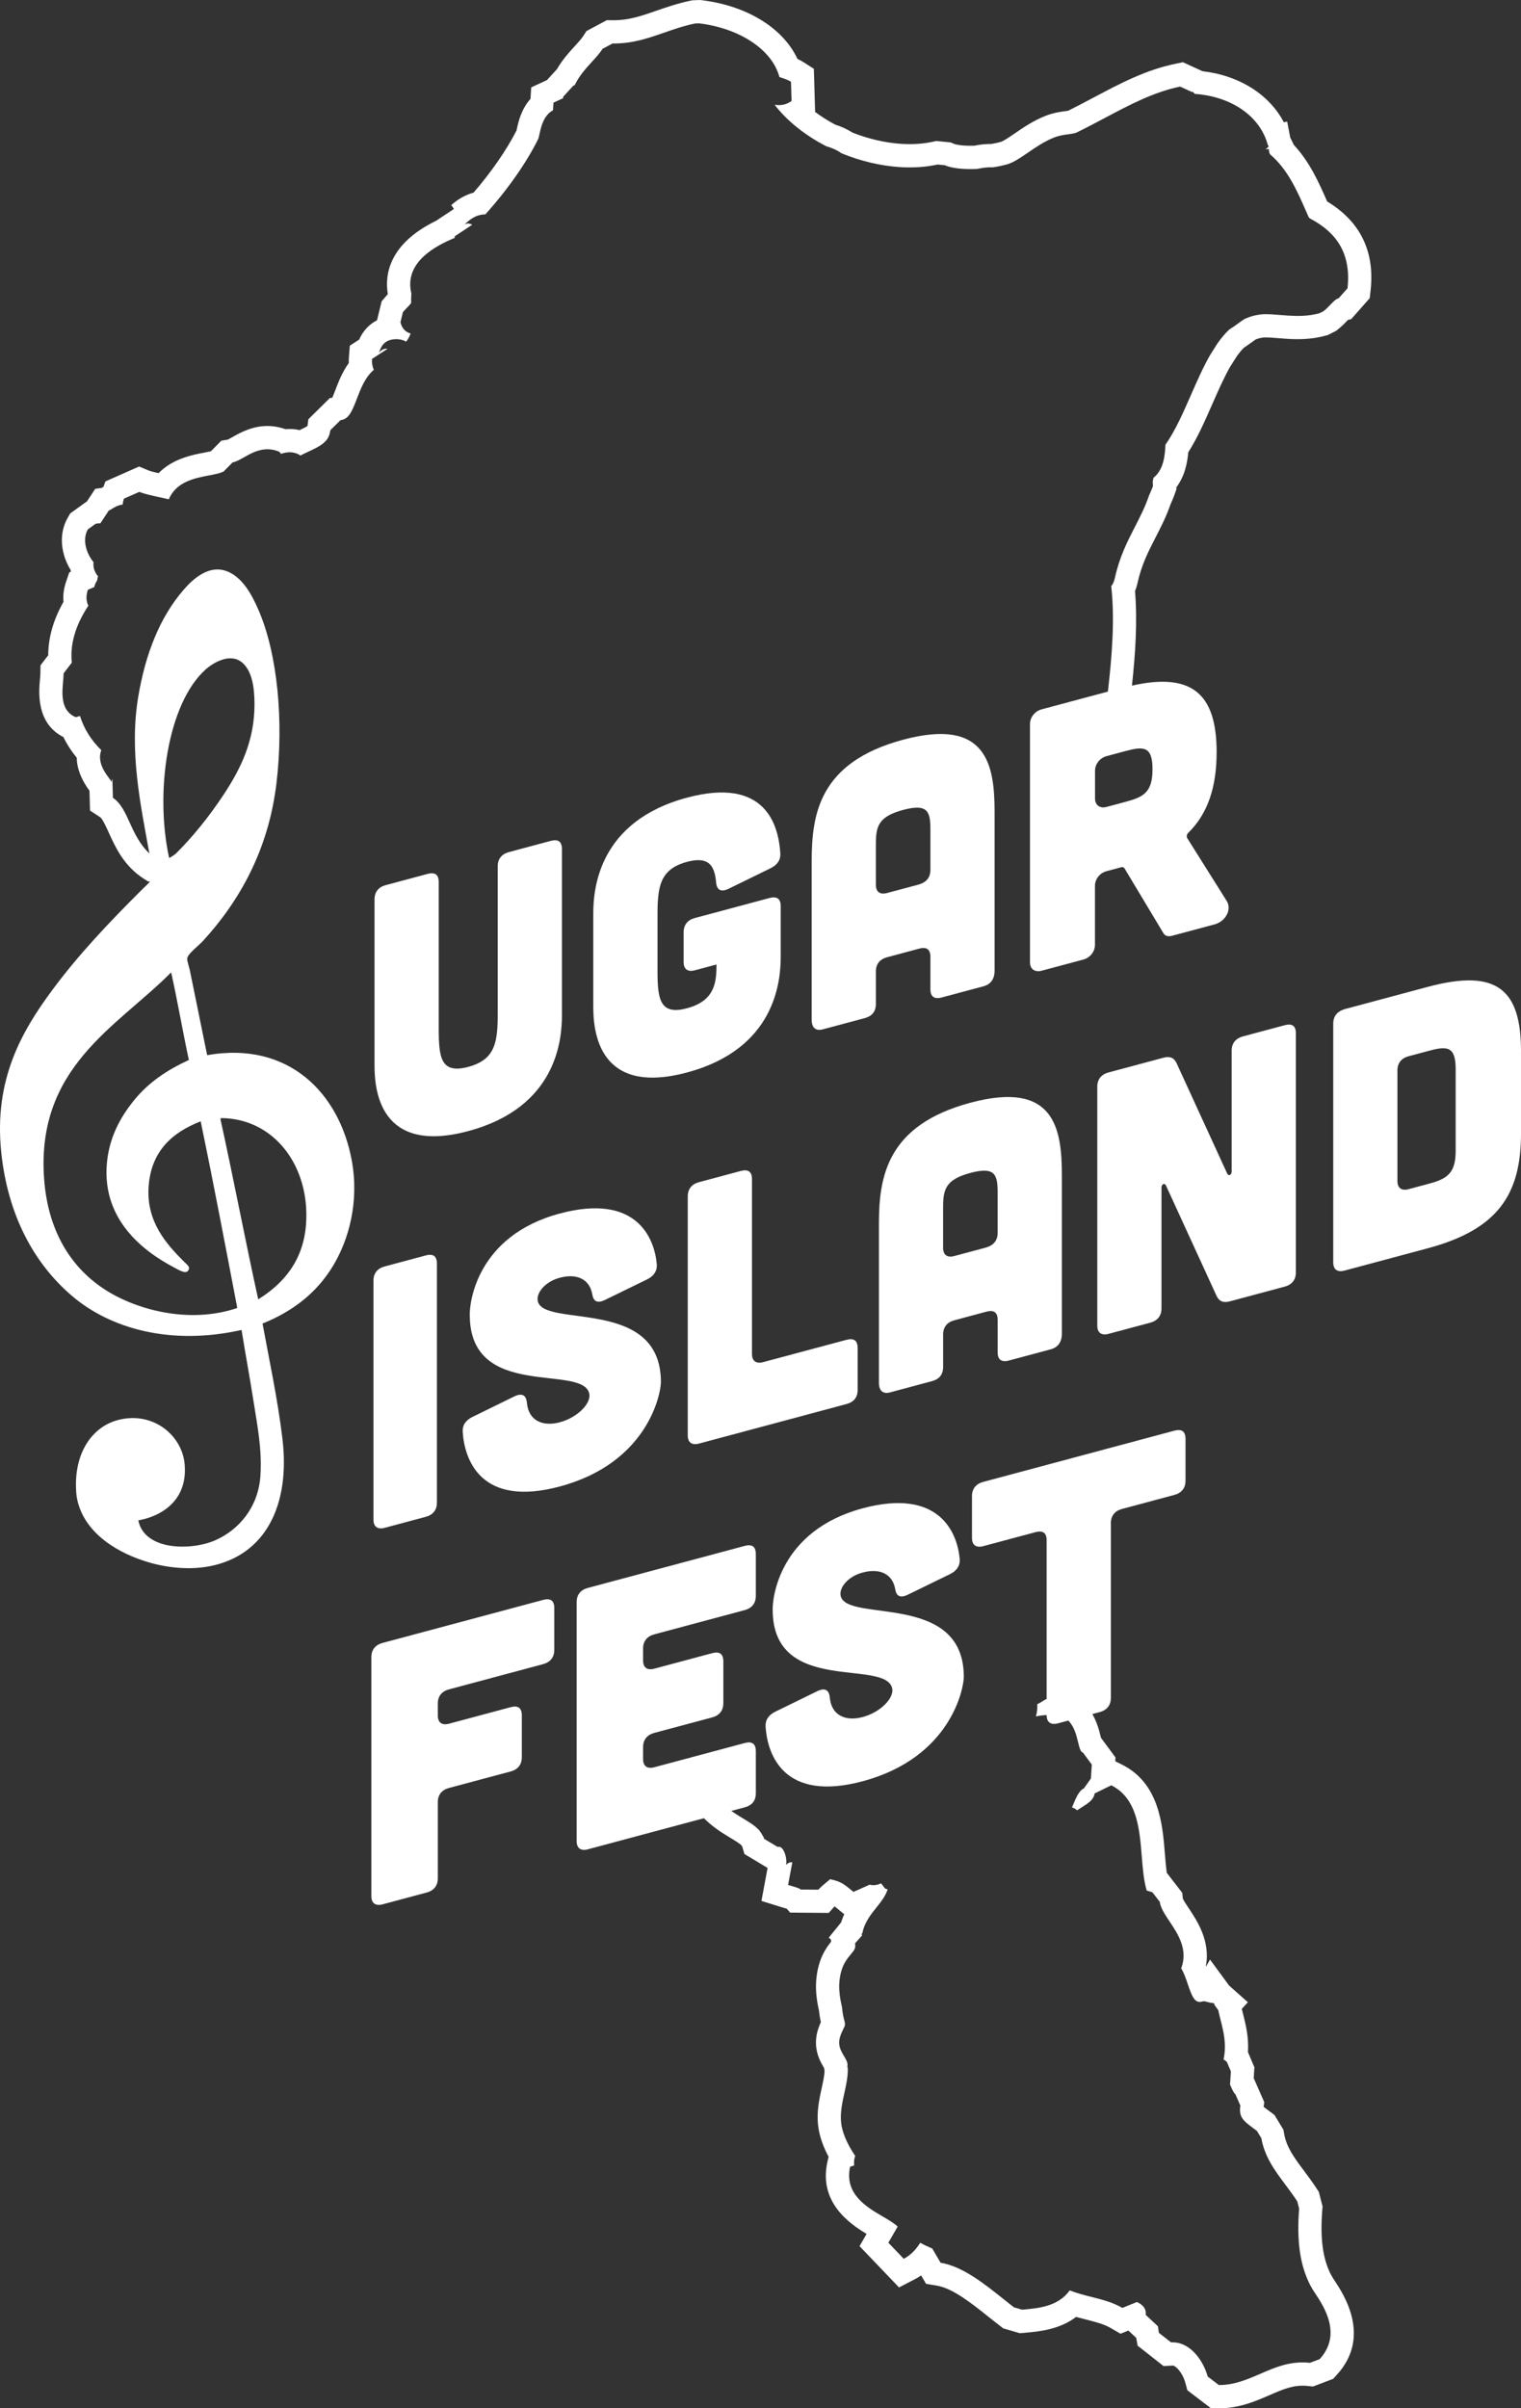 <?xml version="1.0" encoding="utf-8"?>
<!-- Generator: Adobe Illustrator 19.0.1, SVG Export Plug-In . SVG Version: 6.00 Build 0)  -->
<!DOCTYPE svg PUBLIC "-//W3C//DTD SVG 1.1//EN" "http://www.w3.org/Graphics/SVG/1.1/DTD/svg11.dtd">
<svg version="1.1" id="Layer_1" xmlns="http://www.w3.org/2000/svg" xmlns:xlink="http://www.w3.org/1999/xlink" x="0px" y="0px"
	 viewBox="0 0 79.597 126" style="enable-background:new 0 0 79.597 126;" xml:space="preserve">
<rect x="0" y="0" width="79.597" height="126" fill="#333333" stroke="none"/>
<style type="text/css">
	.st0{fill-rule:evenodd;clip-rule:evenodd;fill:#FFFFFF;}
</style>
<g>
	<path class="st0" d="M69.754,119.186c-0.042-0.072-0.083-0.145-0.125-0.219c-0.41-0.826-0.544-1.853-0.433-3.323
		l0.017-0.2l-0.197-0.768l-0.11-0.167c-0.219-0.336-0.454-0.65-0.661-0.928
		c-0.512-0.686-0.916-1.228-1.041-1.931l-0.04-0.224l-0.464-0.764l-0.18-0.139
		c-0.068-0.053-0.138-0.104-0.215-0.16c-0.042-0.031-0.112-0.085-0.178-0.135l0.036-0.24l-0.539-1.227
		l-0.015-0.01l0.036-0.589l-0.337-0.798c0.051-0.774-0.114-1.43-0.253-1.981
		c-0.023-0.092-0.047-0.187-0.07-0.279l0.32-0.345l-0.985-0.877l-0.997-1.358l-0.204,0.36
		c-0.003-0.01-0.007-0.018-0.011-0.027c0.243-1.306-0.472-2.378-0.88-2.99
		c-0.114-0.168-0.281-0.42-0.327-0.533l-0.031-0.301l-0.809-1.045l-0.001-0.001
		c-0.042-0.303-0.069-0.644-0.097-0.98c-0.125-1.569-0.297-3.716-2.266-4.693l-0.332-0.164l0.012-0.199
		l-0.762-1.031c-0.007-0.027-0.015-0.059-0.024-0.096c-0.07-0.297-0.183-0.723-0.426-1.145l0.383-0.103
		c0.391-0.103,0.586-0.371,0.586-0.743v-9.143c0-0.391,0.215-0.644,0.586-0.743l2.735-0.733
		c0.391-0.103,0.586-0.372,0.586-0.743v-2.188c0-0.391-0.195-0.534-0.586-0.43l-10.003,2.68
		c-0.371,0.1-0.586,0.353-0.586,0.744v2.188c0,0.371,0.215,0.528,0.586,0.43l2.735-0.732
		c0.391-0.105,0.586,0.037,0.586,0.428v8.299c-0.045,0.016-0.095,0.043-0.185,0.1
		c-0.083,0.054-0.185,0.117-0.307,0.173c0.01,0.204-0.004,0.431-0.073,0.641c0.169-0.04,0.36-0.062,0.565-0.073
		v0.006c0,0.37,0.215,0.527,0.587,0.429l0.549-0.147c0.304,0.321,0.416,0.743,0.499,1.092
		c0.105,0.44,0.157,0.555,0.262,0.58l0.465,0.63l-0.045,0.728l-0.366,0.519
		c-0.26,0.113-0.423,0.508-0.594,0.925c-0.01,0.023-0.021,0.049-0.03,0.073
		c0.055,0.018,0.106,0.039,0.159,0.065l0.106,0.084c0.08-0.054,0.158-0.103,0.233-0.149
		c0.407-0.256,0.623-0.405,0.69-0.735l0.867-0.424c1.351,0.671,1.48,2.28,1.595,3.7
		c0.051,0.64,0.103,1.298,0.262,1.81c0.017,0.005,0.031,0.008,0.045,0.012c0.075,0.021,0.16,0.043,0.25,0.076
		l0.388,0.503c0.034,0.31,0.271,0.663,0.52,1.037c0.421,0.63,0.977,1.465,0.597,2.433
		c0.152,0.253,0.25,0.546,0.347,0.832c0.211,0.626,0.339,0.893,0.581,0.928c0,0,0,0,0.001,0
		c0.033,0.003,0.11,0.002,0.268-0.037l0.423,0.102l0.023-0.04l0.039,0.055l0.059,0.014l0.017,0.015
		l-0.029,0.032l0.211,0.287c0.039,0.179,0.082,0.352,0.125,0.522c0.158,0.63,0.321,1.278,0.154,2.057
		c0.054,0.039,0.112,0.081,0.172,0.131l0.211,0.5l-0.044,0.693c0.018,0.037,0.034,0.074,0.051,0.11
		c0.074,0.167,0.151,0.341,0.23,0.394l0.259,0.589c-0.085,0.595,0.131,0.78,0.673,1.182
		c0.065,0.049,0.131,0.097,0.195,0.146l0.229,0.376c0.175,0.985,0.705,1.694,1.265,2.444
		c0.206,0.276,0.419,0.561,0.617,0.865l0.097,0.379c-0.131,1.72,0.046,2.953,0.573,3.992
		c0.051,0.09,0.103,0.181,0.155,0.272c0.031,0.05,0.065,0.102,0.102,0.155
		c0.465,0.701,1.432,2.158,0.246,3.456l-0.512,0.194c-0.051-0.006-0.101-0.01-0.149-0.013
		c-0.951-0.061-1.677,0.254-2.445,0.587c-0.671,0.291-1.364,0.592-2.171,0.588l-0.584-0.445
		c-0.227-0.822-0.871-1.732-1.749-1.786c-0.056-0.004-0.112-0.004-0.169-0.002l-0.635-0.497
		c-0.011-0.059-0.018-0.116-0.027-0.176c-0.007-0.052-0.018-0.12-0.027-0.171l-0.635-0.592
		c0.017-0.18-0.024-0.319-0.127-0.439c-0.079-0.094-0.196-0.173-0.337-0.235l-0.76,0.308
		c-0.506-0.293-1.03-0.426-1.585-0.566c-0.383-0.097-0.773-0.196-1.171-0.35
		c-0.598,0.841-1.634,0.933-2.427,1.003l-0.064,0.006l-0.426-0.124c-0.19-0.146-0.384-0.301-0.581-0.459
		c-0.989-0.788-2.11-1.684-3.259-1.874l-0.435-0.743c-0.215-0.091-0.427-0.19-0.629-0.3
		c-0.208,0.325-0.476,0.637-0.862,0.838l-0.807-0.844c0.113-0.198,0.229-0.394,0.343-0.591
		c0.049-0.084,0.098-0.168,0.146-0.252c-0.194-0.185-0.516-0.372-0.809-0.543c-0.797-0.464-2-1.165-1.681-2.587
		l0.214-0.069c-0.018-0.152-0.014-0.328,0.054-0.494c-0.293-0.434-0.648-1.065-0.731-1.688
		c-0.071-0.539,0.048-1.086,0.164-1.613c0.094-0.427,0.19-0.865,0.178-1.276
		c-0.01-0.035-0.02-0.074-0.027-0.117l0.019-0.054h-0.004l-0.004-0.043c-0.001-0.012-0.003-0.024-0.004-0.035
		c-0.021-0.137-0.1-0.27-0.184-0.409c-0.107-0.182-0.231-0.387-0.247-0.646
		c-0.016-0.272,0.107-0.53,0.216-0.759c0.027-0.058,0.067-0.141,0.083-0.185
		c0.002-0.05,0.001-0.104-0.004-0.165c-0.059-0.202-0.102-0.41-0.128-0.615l-0.002-0.015
		c-0.007-0.053-0.012-0.108-0.017-0.161c-0.114-0.508-0.257-1.191-0.014-1.966
		c0.115-0.367,0.315-0.61,0.477-0.806c0.2-0.243,0.261-0.317,0.218-0.571l0.365-0.409
		c0.002-0.011,0.004-0.022,0.005-0.034l-0.037-0.029c0.018-0.023,0.036-0.046,0.054-0.068
		c0.105-0.552,0.436-0.965,0.731-1.334c0.242-0.303,0.473-0.593,0.592-0.952
		c-0.044-0.011-0.088-0.024-0.134-0.041l-0.215-0.275c-0.127,0.064-0.273,0.107-0.445,0.096
		c-0.048-0.002-0.101-0.01-0.155-0.023l-0.841,0.376l-0.1-0.081c-0.4-0.329-0.566-0.464-1.121-0.582
		c-0.037,0.03-0.073,0.061-0.11,0.091c-0.188,0.153-0.366,0.298-0.508,0.457l-0.917-0.007
		c-0.054-0.062-0.317-0.138-0.476-0.185c-0.063-0.019-0.129-0.036-0.191-0.056l0.222-1.188
		c-0.181-0.012-0.31,0.103-0.335,0.165c0.044-0.104,0.037-0.516-0.14-0.806
		c-0.1-0.16-0.181-0.166-0.207-0.167c-0.024-0.002-0.053,0-0.085,0.007l-0.707-0.423
		c-0.014-0.044-0.029-0.088-0.049-0.132l-0.012-0.007c-0.031-0.058-0.07-0.119-0.11-0.183
		c-0.025-0.037-0.053-0.08-0.084-0.122c-0.226-0.25-0.561-0.452-0.917-0.665
		c-0.179-0.107-0.365-0.225-0.548-0.351l0.699-0.188c0.39-0.104,0.585-0.351,0.585-0.742V91.625
		c0-0.391-0.195-0.533-0.585-0.429l-4.729,1.267c-0.371,0.099-0.586-0.059-0.586-0.429v-0.625
		c0-0.391,0.215-0.644,0.586-0.744l3.028-0.81c0.391-0.104,0.586-0.372,0.586-0.743v-2.188
		c0-0.392-0.195-0.535-0.586-0.43l-3.028,0.811c-0.371,0.1-0.586-0.058-0.586-0.428v-0.626
		c0-0.391,0.215-0.644,0.586-0.742l4.729-1.268c0.39-0.104,0.585-0.372,0.585-0.742v-2.189
		c0-0.391-0.195-0.534-0.585-0.428l-8.206,2.197c-0.372,0.1-0.586,0.353-0.586,0.743v12.504
		c0,0.371,0.214,0.528,0.586,0.43l6.076-1.628c0.448,0.455,0.954,0.77,1.353,1.009
		c0.226,0.135,0.478,0.287,0.602,0.4c0.002,0.002,0.004,0.006,0.006,0.008
		c0.015,0.024,0.03,0.047,0.043,0.068l0.116,0.39l1.21,0.726l-0.321,1.728l1.034,0.32
		c0.064,0.021,0.13,0.038,0.194,0.058c0,0,0.066,0.019,0.096,0.027l0.178,0.205l2.019,0.017l0.306-0.345
		c0.035,0.028,0.506,0.413,0.506,0.413c-0.061,0.133-0.117,0.274-0.163,0.426l-0.648,0.801l0.106,0.086
		l0.021,0.12c-0.191,0.239-0.448,0.596-0.606,1.101c-0.331,1.056-0.149,1.983-0.03,2.519
		c0.004,0.041,0.009,0.079,0.014,0.117l0.002,0.021c0.02,0.152,0.046,0.306,0.08,0.458
		c-0.135,0.298-0.281,0.699-0.253,1.188c0.033,0.557,0.273,0.959,0.417,1.199c0.001,0.001,0.001,0.003,0.002,0.004
		l0.02,0.113c0.002,0.018,0.006,0.036,0.009,0.054c-0.011,0.251-0.081,0.568-0.149,0.878
		c-0.132,0.602-0.281,1.283-0.181,2.034c0.066,0.498,0.247,1.024,0.54,1.569l-0.059,0.257
		c-0.474,2.115,1.145,3.24,2.048,3.78l-0.369,0.641l2.066,2.16l0.81-0.42
		c0.12-0.061,0.235-0.132,0.346-0.209l0.259,0.441l0.561,0.093c0.838,0.14,1.826,0.929,2.699,1.626
		c0.203,0.162,0.402,0.321,0.599,0.471l0.181,0.14l0.866,0.253l0.293-0.025
		c0.701-0.064,1.777-0.159,2.652-0.827c0.186,0.052,0.366,0.098,0.538,0.141
		c0.49,0.124,0.915,0.231,1.274,0.44l0.514,0.298l0.411-0.166l0.409,0.381l0.074,0.41l1.357,1.068
		l0.461-0.026c0.008,0,0.017,0,0.024,0c0.164,0.011,0.509,0.374,0.654,0.897l0.108,0.394l1.232,0.941l0.408,0.002
		c1.062,0.005,1.91-0.363,2.66-0.689c0.711-0.308,1.225-0.529,1.886-0.488
		c0.034,0.002,0.067,0.004,0.102,0.009l0.287,0.029l1.051-0.4l0.195-0.213c1.827-2,0.353-4.22-0.131-4.948
		C69.828,119.3,69.773,119.219,69.754,119.186z"/>
	<path class="st0" d="M12.171,24.193c0.179-0.029,0.384-0.145,0.601-0.269c0.352-0.2,0.789-0.449,1.32-0.415
		c0.178,0.011,0.354,0.054,0.525,0.126l0.089,0.109c0.167-0.055,0.342-0.092,0.525-0.08
		c0.108,0.007,0.302,0.038,0.49,0.169c0.139-0.071,0.277-0.137,0.415-0.201
		c0.303-0.142,0.59-0.276,0.796-0.451l0.051-0.05c0.03-0.029,0.061-0.059,0.089-0.089
		c0.119-0.144,0.188-0.314,0.217-0.535l0.53-0.524c0.408-0.049,0.578-0.385,0.865-1.141
		c0.192-0.504,0.417-1.096,0.877-1.492c-0.064-0.15-0.109-0.338-0.091-0.573l0.809-0.526
		c-0.002-0-0.018-0.004-0.043-0.006c-0.199-0.012-0.367,0.136-0.407,0.244
		c0.006-0.016,0.01-0.032,0.015-0.049c0.044-0.151,0.16-0.554,0.607-0.661l0.021-0.005
		c0.124-0.025,0.238-0.033,0.348-0.026c0.178,0.011,0.32,0.062,0.433,0.127c0.096-0.116,0.178-0.267,0.235-0.427
		c-0.222-0.056-0.452-0.232-0.531-0.591l0.127-0.523c0.074-0.088,0.146-0.164,0.217-0.236
		c0.087-0.091,0.162-0.168,0.216-0.246c0-0.007-0.001-0.014-0.001-0.021c-0.002-0.07-0.002-0.136-0.001-0.201
		v-0.001c0.002-0.089,0.006-0.177,0.014-0.263c-0.409-1.65,1.294-2.518,2.272-2.922
		c-0.004-0.022-0.008-0.047-0.013-0.074l0.924-0.612c-0.055-0.035-0.125-0.057-0.194-0.061
		c-0.133-0.008-0.215,0.046-0.215,0.046c0.016-0.011,0.059-0.049,0.09-0.076
		c0.182-0.16,0.511-0.449,1.006-0.45c1.159-1.288,2.157-2.71,2.762-3.938
		c0.026-0.053,0.059-0.203,0.082-0.311c0.066-0.308,0.202-0.936,0.697-1.198l0.025-0.399l0.505-0.234
		c0.001-0.022,0.002-0.047,0.003-0.075l0.541-0.59c0.018-0.002,0.036-0.003,0.054-0.004
		c0.246-0.51,0.591-0.886,0.904-1.229c0.209-0.229,0.407-0.445,0.564-0.686l0.516-0.277
		c1.045,0.01,1.845-0.269,2.691-0.563c0.512-0.178,1.04-0.362,1.633-0.485l0.196-0.008
		c2.16,0.259,3.844,1.396,4.216,2.81c0.04,0.014,0.085,0.029,0.121,0.041c0.15,0.049,0.321,0.104,0.485,0.209
		l0.03,1.003c-0.219,0.159-0.466,0.232-0.735,0.214c-0.054-0.003-0.104-0.01-0.152-0.018
		c0.633,0.829,1.572,1.589,2.706,2.174c0.306,0.085,0.572,0.208,0.795,0.367
		c0.998,0.41,2.055,0.659,3.06,0.723c0.697,0.043,1.36-0.002,1.97-0.135l0.374,0.037
		c0.156,0.068,0.448,0.157,0.957,0.189c0.233,0.015,0.485,0.016,0.747,0.003c0.056-0.013,0.111-0.024,0.168-0.034
		c0.085-0.015,0.162-0.026,0.24-0.034l0.006-0.001c0.139-0.015,0.274-0.019,0.404-0.014
		c0.266-0.041,0.51-0.091,0.728-0.152c0.34-0.094,0.711-0.349,1.105-0.618
		c0.396-0.273,0.847-0.583,1.359-0.786c0.274-0.109,0.532-0.145,0.759-0.174
		c0.178-0.024,0.331-0.044,0.436-0.095c0.482-0.235,0.965-0.491,1.43-0.738c1.33-0.706,2.586-1.373,3.978-1.661
		l0.655,0.301c-0.033-0.059-0.07-0.091-0.073-0.093l0.017,0.014c0.066,0.05,0.122,0.104,0.169,0.161
		c1.922,0.134,3.408,1.168,3.814,2.651c0.019,0.033,0.035,0.067,0.053,0.101l-0.161,0.155l0.162-0.031
		c0.013,0.068,0.022,0.138,0.032,0.206c0.015,0.024,0.03,0.053,0.045,0.084
		c0.915,0.784,1.398,1.882,1.865,2.945c0.048,0.11,0.097,0.221,0.145,0.33
		c0.02,0.024,0.04,0.048,0.061,0.071c0.998,0.527,2.223,1.483,1.974,3.659l-0.462,0.522
		c-0.139,0.034-0.247,0.141-0.425,0.328c-0.105,0.109-0.222,0.233-0.365,0.346l-0.216,0.109
		c-0.589,0.162-1.151,0.153-1.624,0.124c-0.148-0.009-0.294-0.021-0.439-0.033
		c-0.132-0.012-0.262-0.022-0.39-0.03c-0.292-0.018-0.5-0.016-0.675,0.008c-0.282,0.038-0.543,0.115-0.798,0.235
		c-0.115,0.074-0.226,0.154-0.342,0.239l-0.041,0.03c-0.068,0.049-0.138,0.099-0.206,0.145l-0.014,0.009
		c-0.065,0.044-0.126,0.084-0.185,0.121c-0.217,0.204-0.422,0.444-0.625,0.733c0,0-0.285,0.453-0.386,0.611
		c-0.364,0.637-0.684,1.365-0.992,2.069c-0.422,0.96-0.821,1.87-1.343,2.621
		c-0.021,0.559-0.098,1.318-0.626,1.725c-0.013,0.071-0.025,0.141-0.04,0.21l0.015,0.22
		c-0.033,0.091-0.07,0.187-0.115,0.292c-0.03,0.072-0.062,0.144-0.096,0.215
		c-0.198,0.589-0.46,1.098-0.737,1.635c-0.392,0.764-0.798,1.554-1.043,2.655
		c-0.024,0.102-0.065,0.289-0.194,0.445c0.193,1.728,0.04,3.657-0.175,5.516l-3.471,0.93
		c-0.351,0.094-0.606,0.416-0.606,0.768v12.464c0,0.352,0.256,0.538,0.606,0.443l2.188-0.586
		c0.352-0.094,0.606-0.416,0.606-0.768v-3.087c0-0.352,0.254-0.674,0.605-0.768l0.782-0.209
		c0.058-0.016,0.117,0.008,0.156,0.056l2.031,3.383c0.078,0.155,0.254,0.206,0.45,0.153l2.227-0.597
		c0.606-0.163,0.918-0.793,0.644-1.228l-2.07-3.294c-0.04-0.087-0.02-0.19,0.058-0.27
		c1.036-1.02,1.484-2.41,1.484-4.227c0-3.054-1.3-4.181-4.431-3.475c0.178-1.649,0.293-3.352,0.161-4.948
		c0.079-0.191,0.115-0.353,0.134-0.438c0.211-0.948,0.564-1.634,0.939-2.364c0.275-0.536,0.561-1.089,0.785-1.738
		c0.029-0.065,0.058-0.129,0.084-0.191c0.054-0.127,0.101-0.244,0.14-0.358l0.085-0.235l-0.006-0.101
		c0.46-0.606,0.584-1.341,0.624-1.833c0.49-0.772,0.865-1.628,1.261-2.528c0.292-0.666,0.595-1.355,0.921-1.932
		c0.095-0.149,0.297-0.468,0.356-0.561c0.125-0.176,0.246-0.324,0.372-0.45
		c0.037-0.025,0.076-0.051,0.117-0.079l0.012-0.008c0.077-0.053,0.154-0.108,0.23-0.162l0.041-0.03
		c0.076-0.055,0.15-0.107,0.218-0.155c0.12-0.049,0.239-0.081,0.371-0.099
		c0.091-0.012,0.234-0.012,0.436,0.001c0.116,0.007,0.236,0.017,0.365,0.028
		c0.152,0.013,0.308,0.026,0.463,0.036c0.54,0.034,1.258,0.045,2.023-0.166l0.119-0.032l0.433-0.22
		l0.097-0.076c0.209-0.166,0.372-0.336,0.491-0.462c0.008-0.008,0.02-0.021,0.032-0.034l0.17-0.041
		l0.968-1.095l0.044-0.38c0.235-2.055-0.528-3.627-2.269-4.679c-0.003-0.003-0.004-0.006-0.005-0.01
		c-0.426-0.97-0.902-2.051-1.738-2.948L67.52,7.194l-0.159-0.833l-0.177,0.034
		c-0.757-1.449-2.33-2.449-4.261-2.67l0.001-0.001l-1.019-0.468l-0.391,0.081
		c-1.563,0.323-2.894,1.029-4.305,1.778c-0.432,0.229-0.877,0.465-1.315,0.681
		c-0.039,0.006-0.096,0.014-0.141,0.019c-0.267,0.036-0.632,0.085-1.047,0.25
		c-0.64,0.254-1.17,0.619-1.599,0.913c-0.251,0.173-0.595,0.409-0.738,0.448
		c-0.145,0.041-0.311,0.077-0.49,0.106c-0.146-0.001-0.295,0.007-0.445,0.022l-0.021,0.003
		c-0.102,0.011-0.204,0.025-0.312,0.045c-0.036,0.006-0.071,0.013-0.107,0.021
		c-0.184,0.006-0.357,0.004-0.518-0.006c-0.394-0.025-0.544-0.088-0.546-0.088l-0.177-0.077l-0.756-0.075
		l-0.189,0.041c-0.5,0.109-1.049,0.146-1.634,0.109c-0.836-0.053-1.721-0.256-2.564-0.59
		c-0.271-0.174-0.575-0.314-0.907-0.418c-0.373-0.199-0.726-0.422-1.046-0.662l-0.067-2.257l-0.54-0.347
		c-0.108-0.069-0.216-0.126-0.317-0.172c-0.752-1.609-2.64-2.786-5.016-3.071L36.621,0l-0.393,0.017L36.132,0.037
		c-0.67,0.139-1.263,0.345-1.786,0.526c-0.809,0.281-1.447,0.503-2.281,0.496l-0.311-0.003l-1.065,0.571
		l-0.17,0.262c-0.102,0.157-0.259,0.328-0.441,0.527c-0.29,0.317-0.641,0.699-0.936,1.209l-0.517,0.564
		l-0.825,0.383l-0.038,0.601c-0.49,0.546-0.639,1.231-0.705,1.536c-0.007,0.035-0.016,0.075-0.024,0.112
		c-0.507,1.005-1.313,2.172-2.252,3.26c-0.605,0.159-1.01,0.515-1.189,0.672
		c-0.012,0.011-0.027,0.024-0.04,0.034c0.03-0.024,0.057-0.043,0.072-0.053l0.131,0.199l-0.932,0.618
		c-2.469,1.204-2.696,2.817-2.528,3.841c-0.045,0.048-0.093,0.102-0.142,0.16l-0.182,0.218l-0.241,0.988
		c-0.328,0.167-0.693,0.467-0.932,1.008l-0.492,0.321l-0.046,0.598c-0.008,0.103-0.01,0.206-0.006,0.309
		c-0.349,0.481-0.547,1.003-0.705,1.417c-0.064,0.169-0.119,0.303-0.162,0.4l-0.126,0.015l-1.123,1.11
		l-0.047,0.356c-0.097,0.061-0.264,0.141-0.415,0.213c-0.138-0.033-0.263-0.049-0.369-0.056
		c-0.122-0.007-0.243-0.005-0.367,0.006c-0.251-0.09-0.51-0.144-0.772-0.161
		c-0.893-0.056-1.584,0.337-1.997,0.571c-0.078,0.044-0.191,0.108-0.25,0.136l-0.339,0.056l-0.545,0.553
		c-0.113,0.026-0.259,0.054-0.328,0.067c-0.628,0.119-1.669,0.316-2.411,1.08
		c-0.219-0.05-0.425-0.101-0.537-0.148l-0.482-0.201l-1.763,0.78l-0.101,0.283
		c-0.039,0.021-0.074,0.042-0.105,0.06l-0.326,0.044l-0.449,0.682l-0.03,0.006L3.674,26.863l-0.13,0.228
		c-0.345,0.6-0.4,1.336-0.156,2.071c0.058,0.175,0.153,0.407,0.306,0.655
		c0.004,0.031,0.009,0.062,0.015,0.095l-0.086,0.037l-0.175,0.52c-0.116,0.345-0.158,0.689-0.125,1.018
		c-0.53,0.935-0.797,1.872-0.8,2.796l-0.403,0.525l-0.006,0.403c-0.001,0.086-0.012,0.211-0.025,0.35
		c-0.057,0.636-0.204,2.283,1.23,3.002c0.185,0.381,0.419,0.744,0.697,1.082c0.009,0.56,0.232,1.138,0.667,1.728
		l0.028,1.037l0.534,0.348c0.119,0.084,0.329,0.544,0.454,0.82c0.328,0.723,0.777,1.712,1.784,2.368
		l0.261,0.17l0.11,0.008c-0.145,0.161-0.343,0.338-0.475,0.47c-1.677,1.677-3.262,3.338-4.643,5.205
		c-1.596,2.157-3.063,4.679-2.673,8.471c0.336,3.269,1.69,5.818,3.715,7.541
		c1.989,1.694,5.142,2.607,8.863,1.772c0.193,1.211,0.423,2.43,0.619,3.688
		c0.194,1.248,0.467,2.574,0.366,3.967c-0.118,1.625-1.118,2.802-2.364,3.35
		c-1.255,0.55-3.702,0.549-4.024-1.041c1.466-0.272,2.6-1.247,2.42-2.984c-0.155-1.507-1.713-2.774-3.546-2.25
		c-1.37,0.391-2.315,1.845-2.11,3.91c0.005,0.051,0.033,0.213,0.056,0.31
		c0.414,1.73,2.155,2.769,3.827,3.237c0.957,0.268,2.095,0.375,3.124,0.168c2.895-0.581,4.189-3.201,3.77-6.669
		c-0.249-2.067-0.678-4.058-1.041-6.021c1.569-0.631,2.829-1.594,3.686-3.012
		c0.828-1.367,1.381-3.349,0.985-5.515c-0.632-3.462-3.247-6.271-7.569-5.515c-0.29-1.454-0.608-2.965-0.901-4.418
		c-0.042-0.21-0.158-0.516-0.141-0.647c0.031-0.243,0.605-0.67,0.816-0.901c1.92-2.1,3.438-4.769,3.855-8.272
		c0.383-3.224,0.063-6.766-0.957-9.089c-0.335-0.765-0.786-1.592-1.52-1.941
		c-1.022-0.488-1.921,0.383-2.391,0.928c-1.249,1.449-1.988,3.352-2.364,5.572
		c-0.486,2.873,0.122,5.679,0.58,8.214c-0.485-0.452-0.768-1.039-1.012-1.576
		c-0.249-0.549-0.485-1.066-0.897-1.335L5.883,40.75c-0.031,0.051-0.045,0.138-0.028,0.186
		c-0.018-0.051-0.114-0.179-0.178-0.264c-0.171-0.23-0.61-0.816-0.376-1.425
		c-0.5-0.484-0.906-1.099-1.112-1.786L3.966,37.523c-0.802-0.326-0.72-1.245-0.666-1.853
		c0.014-0.159,0.027-0.309,0.029-0.441l0.429-0.559c-0.102-0.958,0.189-1.957,0.866-2.981
		c-0.095-0.195-0.147-0.468-0.025-0.833l0.332-0.14c0.026-0.105,0.072-0.229,0.157-0.354
		c0.005-0.08,0.021-0.15,0.042-0.21c-0.13-0.157-0.237-0.354-0.241-0.608
		c-0.001-0.04,0.002-0.083,0.008-0.13c-0.168-0.201-0.288-0.433-0.356-0.636c-0.134-0.402-0.114-0.786,0.056-1.081
		l0.406-0.292c0.088-0.018,0.171-0.026,0.251-0.026l0.442-0.671c0.032-0.004,0.094-0.043,0.159-0.083
		c0.131-0.082,0.316-0.197,0.563-0.225c0.009-0.097,0.03-0.201,0.068-0.31l0.807-0.356
		c0.265,0.11,0.642,0.191,1.04,0.277c0.163,0.035,0.332,0.072,0.502,0.112c0.385-0.924,1.373-1.111,2.101-1.249
		c0.249-0.047,0.667-0.126,0.755-0.211c-0.009,0.008-0.019,0.029-0.021,0.04L12.171,24.193z M60.313,40.246
		c0,1.211-0.469,1.454-1.407,1.705l-0.996,0.267c-0.351,0.094-0.605-0.092-0.605-0.443v-1.446
		c0-0.352,0.254-0.674,0.605-0.768l0.996-0.268C59.844,39.043,60.313,39.034,60.313,40.246z M11.572,58.498
		c2.796,0.02,4.646,2.533,4.446,5.515c-0.13,1.938-1.177,3.143-2.505,3.968
		c-0.684-3.105-1.287-6.293-1.97-9.398C11.542,58.543,11.54,58.503,11.572,58.498z M9.884,55.459
		c-1.163,0.534-2.112,1.176-2.871,2.11c-0.697,0.86-1.362,1.996-1.435,3.518
		c-0.128,2.682,1.765,4.301,3.546,5.234c0.279,0.146,0.656,0.396,0.76,0.084c0.048-0.146-0.101-0.24-0.281-0.422
		c-0.878-0.878-1.938-2.047-1.829-3.855c0.114-1.876,1.218-2.874,2.729-3.461c0.668,3.225,1.289,6.496,1.914,9.766
		c-2.552,0.869-5.377,0.073-7.007-1.015c-1.77-1.18-2.888-3.082-3.095-5.655c-0.476-5.914,3.802-8.038,6.585-10.834
		c0.006-0.031,0.056-0.019,0.056-0.056C9.292,52.375,9.557,53.947,9.884,55.459z M10.757,35.03
		c0.416-0.373,1.298-0.886,1.914-0.366c0.522,0.441,0.644,1.294,0.647,2.167c0.006,1.928-0.725,3.391-1.604,4.728
		c-0.784,1.191-1.674,2.276-2.544,3.135c-0.002-0.003-0.006-0.004-0.008-0.006
		c-0.087,0.08-0.199,0.142-0.31,0.205C8.095,41.438,8.767,36.815,10.757,35.03z"/>
	<path class="st0" d="M24.504,59.179c4.63-1.241,4.903-4.771,4.903-6.061v-8.694c0-0.391-0.195-0.534-0.586-0.429
		l-2.188,0.586c-0.371,0.1-0.586,0.352-0.586,0.744v7.658c0,1.504-0.098,2.449-1.543,2.836
		c-1.446,0.387-1.544-0.505-1.544-2.009v-7.658c0-0.391-0.196-0.534-0.586-0.429l-2.188,0.586
		c-0.372,0.099-0.586,0.352-0.586,0.743v8.694C19.6,57.036,19.873,60.42,24.504,59.179z"/>
	<path class="st0" d="M35.952,45.093c1.113-0.298,1.445,0.16,1.523,1.077c0.039,0.399,0.254,0.518,0.645,0.335
		l2.208-1.08c0.351-0.173,0.528-0.434,0.508-0.78c-0.098-1.498-0.782-4.011-4.884-2.912
		c-4.63,1.241-4.904,4.772-4.904,6.061v4.884c0,1.29,0.273,4.675,4.904,3.434
		c4.63-1.241,4.904-4.772,4.904-6.062v-2.637c0-0.391-0.196-0.534-0.586-0.429l-3.907,1.047
		c-0.372,0.099-0.587,0.352-0.587,0.743v1.563c0,0.372,0.215,0.529,0.587,0.429l1.133-0.304
		c0,0.958-0.098,1.902-1.543,2.29c-1.446,0.387-1.544-0.505-1.544-2.009v-2.813
		C34.408,46.425,34.507,45.48,35.952,45.093z"/>
	<path class="st0" d="M49.275,52.19l2.188-0.586c0.392-0.105,0.586-0.392,0.586-0.822V42.499
		c0-2.462-0.391-4.975-4.786-3.797c-4.396,1.178-4.786,3.9-4.786,6.363v8.283c0,0.43,0.214,0.606,0.585,0.507
		l2.189-0.586c0.391-0.104,0.585-0.352,0.585-0.743v-1.7c0-0.391,0.216-0.644,0.586-0.743l1.681-0.45
		c0.391-0.105,0.587,0.038,0.587,0.429v1.7C48.69,52.152,48.904,52.29,49.275,52.19z M48.103,46.272
		l-1.681,0.45c-0.37,0.1-0.586-0.057-0.586-0.429v-2.129c0-0.938,0.137-1.443,1.427-1.789
		c1.29-0.346,1.427,0.086,1.427,1.024v2.11C48.69,45.9,48.494,46.148,48.103,46.272z"/>
	<path class="st0" d="M22.279,65.685l-2.149,0.575c-0.371,0.1-0.586,0.351-0.586,0.742v12.505
		c0,0.371,0.215,0.528,0.586,0.429l2.149-0.576c0.391-0.103,0.586-0.371,0.586-0.741V66.112
		C22.865,65.723,22.67,65.579,22.279,65.685z"/>
	<path class="st0" d="M34.587,72.311c0-4.493-6.173-2.801-6.447-4.251c-0.078-0.429,0.391-1.004,1.152-1.208
		c0.918-0.246,1.563,0.091,1.7,0.854c0.059,0.376,0.254,0.499,0.645,0.317l2.227-1.086
		c0.352-0.172,0.527-0.434,0.508-0.78c-0.117-1.376-1.055-3.743-5.08-2.665
		c-4.376,1.172-4.728,4.725-4.708,5.306c0,4.493,5.88,2.547,6.252,4.108c0.117,0.496-0.586,1.251-1.543,1.508
		c-0.918,0.246-1.641-0.107-1.719-1.024c-0.039-0.4-0.254-0.518-0.645-0.336l-2.207,1.081
		c-0.352,0.172-0.528,0.434-0.508,0.78c0.098,1.498,0.977,3.958,5.08,2.858
		C33.922,76.533,34.587,72.897,34.587,72.311z"/>
	<path class="st0" d="M36.579,75.528l7.716-2.068c0.392-0.104,0.587-0.352,0.587-0.743v-2.188
		c0-0.391-0.195-0.534-0.587-0.429l-4.356,1.166c-0.371,0.101-0.586-0.057-0.586-0.428v-9.144
		c0-0.391-0.196-0.534-0.586-0.43l-2.188,0.587c-0.372,0.099-0.587,0.352-0.587,0.743v12.505
		C35.992,75.471,36.208,75.628,36.579,75.528z"/>
	<path class="st0" d="M52.795,71.184l2.188-0.587c0.391-0.104,0.587-0.392,0.587-0.821v-8.284
		c0-2.462-0.392-4.975-4.787-3.797c-4.396,1.177-4.787,3.9-4.787,6.362v8.284c0,0.43,0.216,0.607,0.586,0.508
		l2.188-0.587c0.391-0.105,0.586-0.352,0.586-0.743v-1.7c0-0.391,0.215-0.644,0.587-0.742l1.679-0.451
		c0.392-0.103,0.587,0.038,0.587,0.43v1.699C52.208,71.144,52.423,71.283,52.795,71.184z M51.621,65.265
		l-1.679,0.45c-0.372,0.101-0.587-0.057-0.587-0.429v-2.13c0-0.938,0.138-1.443,1.427-1.789
		c1.289-0.345,1.426,0.087,1.426,1.025v2.111C52.208,64.894,52.012,65.141,51.621,65.265z"/>
	<path class="st0" d="M67.231,53.639l-2.188,0.586c-0.371,0.1-0.587,0.352-0.587,0.743v6.311
		c0,0.195-0.156,0.276-0.234,0.122l-2.657-5.794c-0.137-0.276-0.351-0.355-0.684-0.266l-2.872,0.77
		c-0.37,0.1-0.586,0.352-0.586,0.743v12.504c0,0.371,0.216,0.528,0.586,0.43l2.188-0.586
		c0.391-0.106,0.586-0.373,0.586-0.744v-6.311c0-0.195,0.157-0.276,0.234-0.122l2.657,5.795
		c0.137,0.275,0.351,0.355,0.684,0.267l2.871-0.77c0.391-0.104,0.587-0.371,0.587-0.743V54.068
		C67.818,53.677,67.622,53.534,67.231,53.639z"/>
	<path class="st0" d="M74.713,51.634l-4.356,1.167c-0.391,0.124-0.586,0.372-0.586,0.763v12.485
		c0,0.371,0.215,0.528,0.586,0.429l4.356-1.167c3.674-0.984,4.885-2.814,4.885-6.018v-4.279
		C79.597,51.81,78.386,50.65,74.713,51.634z M76.178,60.228c0,1.172-0.469,1.454-1.406,1.706l-1.056,0.283
		c-0.371,0.1-0.586-0.058-0.586-0.429v-5.783c0-0.391,0.215-0.644,0.586-0.743l1.056-0.283
		c0.938-0.251,1.406-0.26,1.406,0.951C76.178,55.95,76.178,60.209,76.178,60.228z"/>
	<path class="st0" d="M28.421,83.707l-8.401,2.251c-0.371,0.1-0.586,0.352-0.586,0.743v12.504
		c0,0.372,0.215,0.529,0.586,0.43l2.306-0.617c0.391-0.105,0.586-0.373,0.586-0.744v-3.985
		c0-0.391,0.215-0.644,0.586-0.743l3.224-0.863c0.391-0.104,0.586-0.373,0.586-0.744V89.75
		c0-0.391-0.195-0.534-0.586-0.43l-3.224,0.864c-0.372,0.099-0.586-0.059-0.586-0.429v-0.626
		c0-0.391,0.215-0.644,0.586-0.742l4.923-1.319c0.391-0.105,0.586-0.373,0.586-0.743v-2.188
		C29.008,83.746,28.812,83.603,28.421,83.707z"/>
	<path class="st0" d="M45.144,93.195c4.63-1.24,5.294-4.876,5.294-5.462c0-4.494-6.174-2.801-6.447-4.252
		c-0.078-0.429,0.391-1.003,1.153-1.206c0.918-0.246,1.563,0.089,1.7,0.853c0.058,0.375,0.254,0.498,0.644,0.316
		l2.228-1.086c0.352-0.172,0.527-0.435,0.508-0.78c-0.117-1.376-1.055-3.742-5.079-2.664
		c-4.377,1.174-4.728,4.725-4.709,5.306c0,4.493,5.881,2.547,6.252,4.107c0.117,0.497-0.586,1.251-1.543,1.509
		c-0.918,0.246-1.642-0.107-1.72-1.024c-0.038-0.4-0.254-0.518-0.645-0.335l-2.208,1.079
		c-0.351,0.173-0.527,0.434-0.507,0.781C40.162,91.835,41.042,94.295,45.144,93.195z"/>
</g>
</svg>
